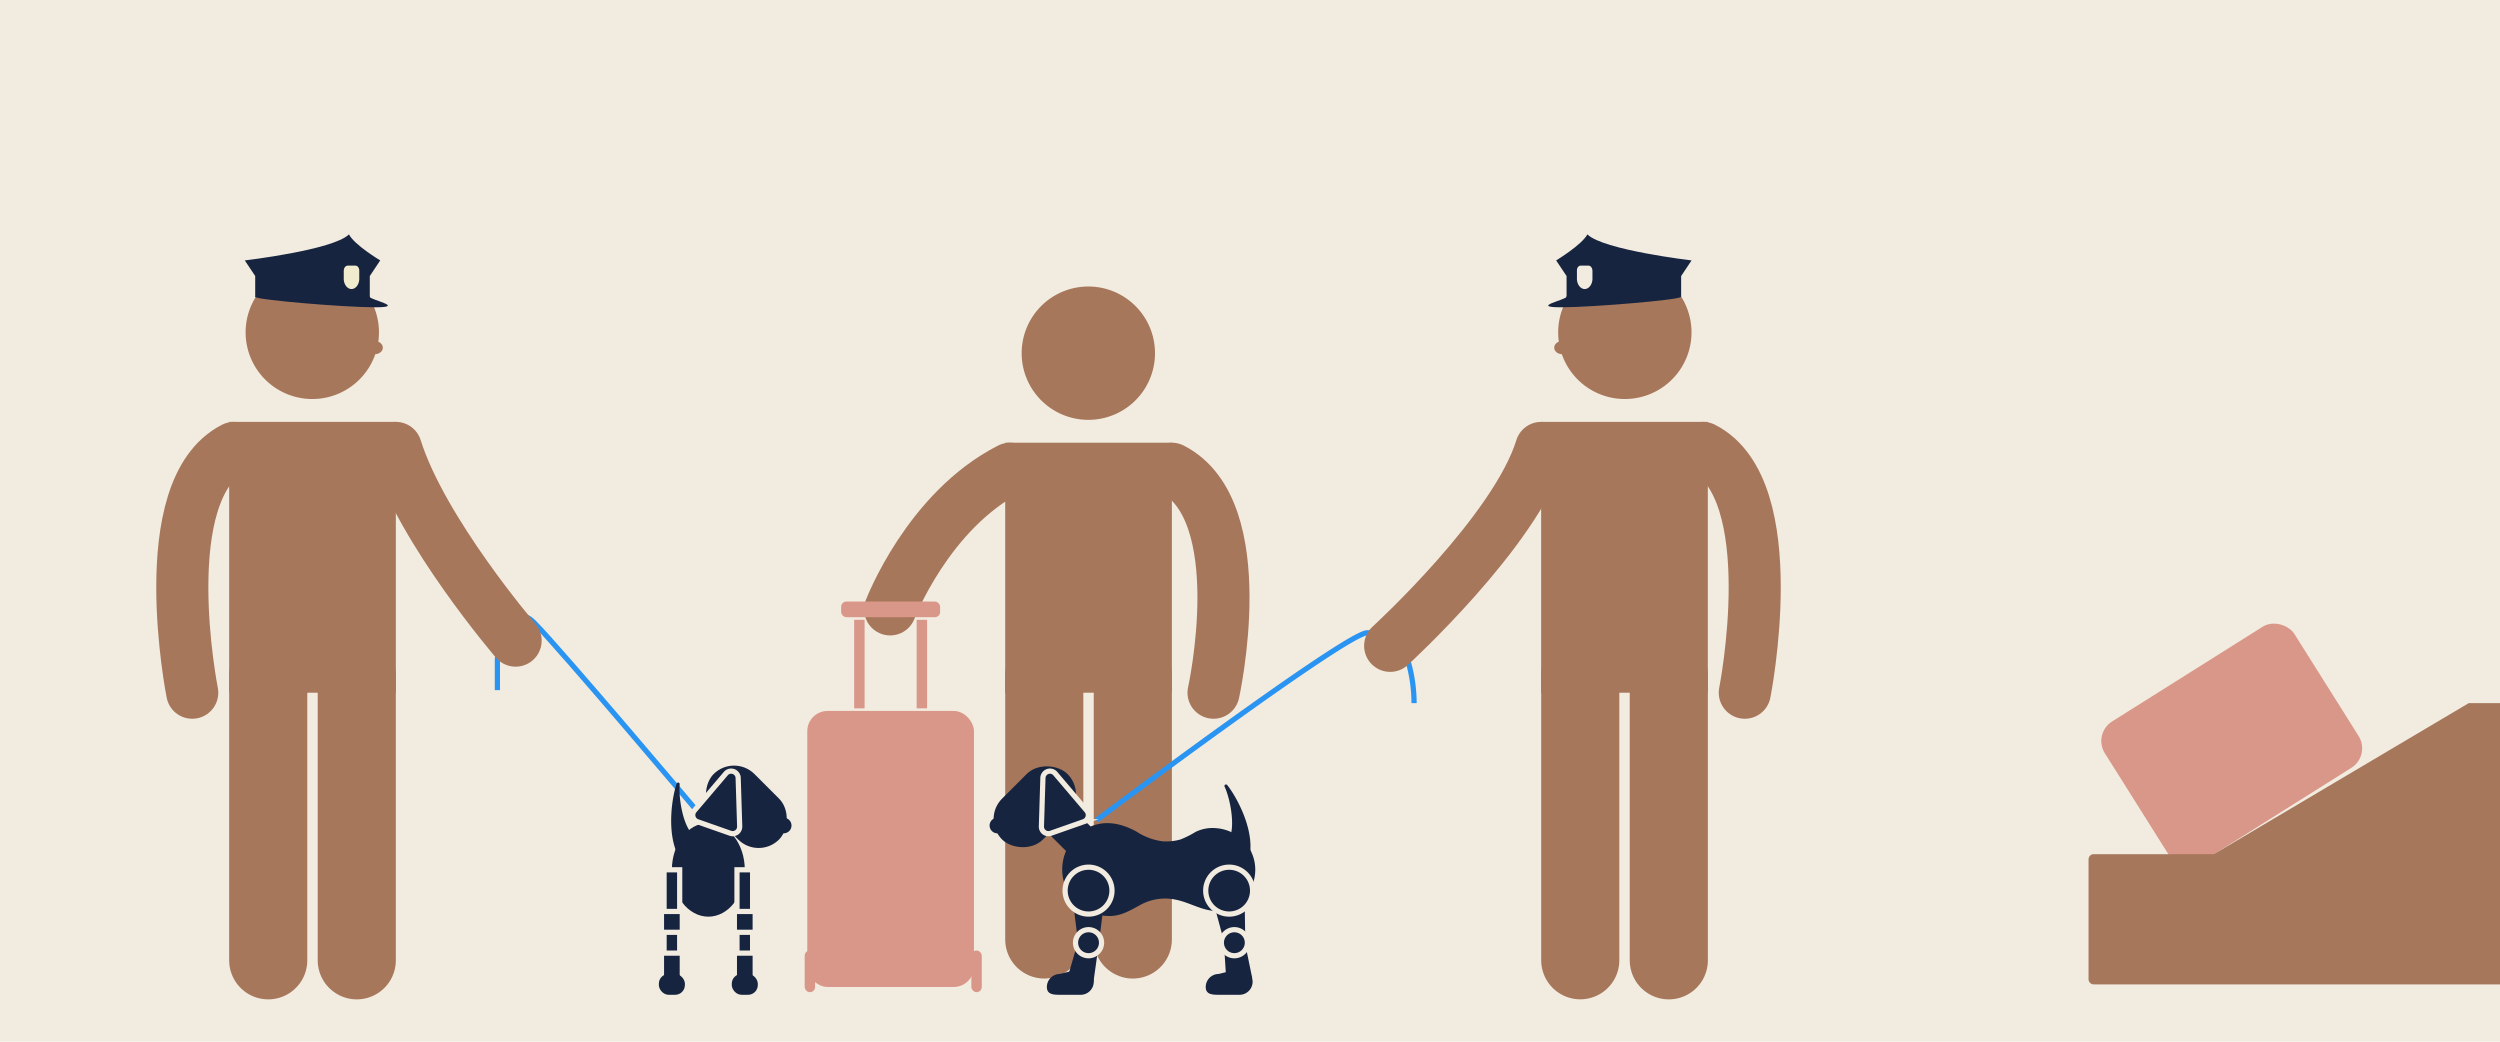 <svg xmlns="http://www.w3.org/2000/svg" viewBox="0 0 480 200"><defs><style>.cls-1{fill:#f2ebdf;}.cls-2{fill:#a6775b;}.cls-3,.cls-4,.cls-6{fill:none;}.cls-3,.cls-4{stroke:#a6775b;stroke-linecap:round;stroke-linejoin:round;}.cls-3{stroke-width:10px;}.cls-4{stroke-width:15px;}.cls-5{fill:#d99789;}.cls-6{stroke:#2994f2;}.cls-6,.cls-9{stroke-miterlimit:10;}.cls-7,.cls-9{fill:#162440;}.cls-8{fill:#f2ecce;}.cls-9{stroke:#f2ebdf;}</style></defs><title>chemical_sensing_system</title><g id="Background"><rect class="cls-1" width="480" height="200"/></g><g id="Layer_1" data-name="Layer 1"><g id="Person_Poseable" data-name="Person Poseable"><rect class="cls-2" x="193" y="85" width="32" height="48"/><path class="cls-2" d="M208.93,80.61a12.8,12.8,0,1,1,12.83-12.82A12.79,12.79,0,0,1,208.93,80.61Z"/><path class="cls-3" d="M225,90c15.75,8,8,43,8,43"/><line class="cls-4" x1="200.5" y1="129.63" x2="200.5" y2="180.38"/><line class="cls-4" x1="217.5" y1="129.63" x2="217.5" y2="180.38"/><path class="cls-3" d="M193.91,90c-15.75,8-23,27-23,27"/></g><g id="Bag"><rect class="cls-5" x="155" y="136.5" width="32" height="53" rx="3.89" ry="3.89"/><rect class="cls-5" x="186.5" y="182.5" width="2" height="8" rx="1" ry="1"/><rect class="cls-5" x="154.5" y="182.5" width="2" height="8" rx="1" ry="1"/><rect class="cls-5" x="164" y="119" width="2" height="17"/><rect class="cls-5" x="176" y="119" width="2" height="17"/><rect class="cls-5" x="161.5" y="115.5" width="19" height="3" rx="1" ry="1"/></g><path class="cls-6" d="M134.5,156.5s-27-32-32-37-7,7-7,7v6"/><g id="Policeman"><rect class="cls-2" x="44" y="81" width="32" height="52"/><path class="cls-2" d="M59.93,76.61A12.8,12.8,0,1,1,72.76,63.79,12.79,12.79,0,0,1,59.93,76.61Z"/><ellipse class="cls-2" cx="72" cy="66.75" rx="1.5" ry="1.25"/><path class="cls-3" d="M76,86c5,16,23,37,23,37"/><line class="cls-4" x1="51.5" y1="129.63" x2="51.5" y2="184.38"/><line class="cls-4" x1="68.5" y1="129.63" x2="68.5" y2="184.38"/><path class="cls-3" d="M44.91,86c-15.75,8-8,47-8,47"/><g id="Police_Hat" data-name="Police Hat"><path class="cls-7" d="M67,45c-3,3-20,5-20,5l2,3v4H71V53l2-3S68,47,67,45Z"/><path class="cls-8" d="M68.25,51h-1.5c-.41,0-.75.45-.75,1,0,0,0,1.65,0,1.69.07,1,.71,1.81,1.49,1.81s1.41-.8,1.49-1.81c0,0,0-1.69,0-1.69C69,51.45,68.66,51,68.25,51Z"/><path class="cls-7" d="M71,57c0-.55-4.92-1-11-1s-11,.45-11,1,16.92,2,23,2S71,57.55,71,57Z"/></g></g><path class="cls-6" d="M210.5,157.5s48-36,52-36c7,0,7,3,8,6a29.18,29.18,0,0,1,1,7.5"/><g id="Policeman-2" data-name="Policeman"><rect class="cls-2" x="295.91" y="81" width="32" height="52" transform="translate(623.81 214) rotate(-180)"/><path class="cls-2" d="M312,76.61a12.8,12.8,0,1,0-12.83-12.82A12.79,12.79,0,0,0,312,76.61Z"/><ellipse class="cls-2" cx="299.91" cy="66.75" rx="1.5" ry="1.25"/><path class="cls-3" d="M295.91,86c-4.91,16-29,38-29,38"/><line class="cls-4" x1="320.41" y1="129.63" x2="320.41" y2="184.38"/><line class="cls-4" x1="303.41" y1="129.62" x2="303.41" y2="184.37"/><path class="cls-3" d="M327,86c15.75,8,8,47,8,47"/><g id="Police_Hat-2" data-name="Police Hat"><path class="cls-7" d="M304.78,45c3,3,20,5,20,5l-2,3v4h-22V53l-2-3S303.73,47,304.78,45Z"/><path class="cls-1" d="M303.48,51H305c.41,0,.75.45.75,1,0,0,0,1.65,0,1.69-.07,1-.71,1.81-1.49,1.81s-1.41-.8-1.49-1.81c0,0,0-1.69,0-1.69C302.73,51.45,303.07,51,303.48,51Z"/><path class="cls-7" d="M300.73,57c0-.55,4.92-1,11-1s11,.45,11,1-16.92,2-23,2S300.73,57.55,300.73,57Z"/></g></g><g id="Robodog"><path class="cls-7" d="M233.4,159a7.46,7.46,0,0,0-3.84.72,18.28,18.28,0,0,1-2.94,1.47,10.13,10.13,0,0,1-3.5.33,12,12,0,0,1-4.91-1.85c-3.12-1.72-6.56-2.37-9.76-.49a8.93,8.93,0,0,0,4.09,16.68c2.49.17,4.35-1,6.47-2.15a9.83,9.83,0,0,1,6.6-1c3.52.66,6.45,3.15,10.17,1.78a8,8,0,0,0,2.94-13.11A8.32,8.32,0,0,0,233.4,159Z"/><rect class="cls-7" x="203.12" y="156.01" width="6.66" height="8.88" transform="translate(-52.99 192.98) rotate(-45)"/><rect class="cls-7" x="189.8" y="149.35" width="17.77" height="11.1" rx="5.55" ry="5.55" transform="translate(-51.34 185.86) rotate(-45)"/><path class="cls-9" d="M200.24,149.4l-.29,9.28a1.35,1.35,0,0,0,1.79,1.31l6.32-2.22a1.35,1.35,0,0,0,.58-2.15l-6-7.06A1.35,1.35,0,0,0,200.24,149.4Z"/><path class="cls-7" d="M236.14,161.14l3.41,2.41a.3.3,0,0,0,.51-.18c.4-4.92-2.82-10.64-4.45-12.66a.3.3,0,0,0-.5.31c1,2.06,2.09,7.28,1,9.79A.29.29,0,0,0,236.14,161.14Z"/><g id="FrontLeg"><polygon class="cls-7" points="211 181 207 181 206 173 212 173 211 181"/><polygon class="cls-7" points="209.94 188.56 205.13 187.17 207.08 180.44 210.92 181.56 209.94 188.56"/><path class="cls-7" d="M203.5,191h4a2.51,2.51,0,0,0,2.5-2.5h0a2.51,2.51,0,0,0-2.5-2.5l-4,1a2.51,2.51,0,0,0-2.5,2.5h0C201,190.88,202.12,191,203.5,191Z"/><circle class="cls-7" cx="209" cy="171" r="4.5"/><path class="cls-1" d="M209,167a4,4,0,1,1-4,4,4,4,0,0,1,4-4m0-1a5,5,0,1,0,5,5,5,5,0,0,0-5-5Z"/><circle class="cls-7" cx="209" cy="181" r="2.5"/><path class="cls-1" d="M209,179a2,2,0,1,1-2,2,2,2,0,0,1,2-2m0-1a3,3,0,1,0,3,3,3,3,0,0,0-3-3Z"/></g><g id="BackLeg"><polygon class="cls-7" points="239.09 180.65 235.13 181.2 233.03 173.42 238.97 172.58 239.09 180.65"/><polygon class="cls-7" points="240.43 187.8 235.44 188.11 235 181.12 239 180.88 240.43 187.8"/><path class="cls-7" d="M234,191h4a2.51,2.51,0,0,0,2.5-2.5h0A2.51,2.51,0,0,0,238,186l-4,1a2.51,2.51,0,0,0-2.5,2.5h0C231.5,190.88,232.62,191,234,191Z"/><circle class="cls-7" cx="236" cy="171" r="4.5"/><path class="cls-1" d="M236,167a4,4,0,1,1-4,4,4,4,0,0,1,4-4m0-1a5,5,0,1,0,5,5,5,5,0,0,0-5-5Z"/><circle class="cls-7" cx="237" cy="181" r="2.5"/><path class="cls-1" d="M237,179a2,2,0,1,1-2,2,2,2,0,0,1,2-2m0-1a3,3,0,1,0,3,3,3,3,0,0,0-3-3Z"/></g><circle class="cls-7" cx="191.5" cy="158.5" r="1.5"/></g><g id="Robodog_front"><ellipse class="cls-7" cx="136" cy="167" rx="7" ry="9"/><g id="Head"><rect class="cls-7" x="134.41" y="149.35" width="17.77" height="11.1" rx="5.55" ry="5.55" transform="translate(135.09 365.76) rotate(-135)"/><path class="cls-9" d="M141.73,149.4l.29,9.28a1.35,1.35,0,0,1-1.79,1.31l-6.32-2.22a1.35,1.35,0,0,1-.58-2.15l6-7.06A1.35,1.35,0,0,1,141.73,149.4Z"/><circle class="cls-7" cx="150.47" cy="158.5" r="1.5"/></g><g id="Leg"><rect class="cls-7" x="141.5" y="167" width="3" height="23"/><rect class="cls-9" x="141.5" y="167" width="3" height="8"/><rect class="cls-9" x="141.5" y="179" width="3" height="4"/><rect class="cls-7" x="140.5" y="187" width="5" height="4" rx="1.87" ry="1.87"/></g><g id="Leg-2" data-name="Leg"><rect class="cls-7" x="127.5" y="167" width="3" height="23"/><rect class="cls-9" x="127.5" y="167" width="3" height="8"/><rect class="cls-9" x="127.5" y="179" width="3" height="4"/><rect class="cls-7" x="126.5" y="187" width="5" height="4" rx="1.87" ry="1.87"/></g><path class="cls-7" d="M132.94,160.42l-2.4,3.42a.3.3,0,0,1-.54,0c-2-4.5-.92-11-.07-13.42a.3.3,0,0,1,.57.13c-.23,2.27.48,7.56,2.38,9.55A.29.29,0,0,1,132.94,160.42Z"/></g><rect class="cls-5" x="407" y="127" width="43" height="32" rx="4.42" ry="4.42" transform="translate(-10.34 250.15) rotate(-32.18)"/><path class="cls-2" d="M480,164H402a1,1,0,0,0-1,1v23a1,1,0,0,0,1,1h78Z"/><polygon class="cls-2" points="420 167 474 135 480 135 480 167 420 167"/></g></svg>